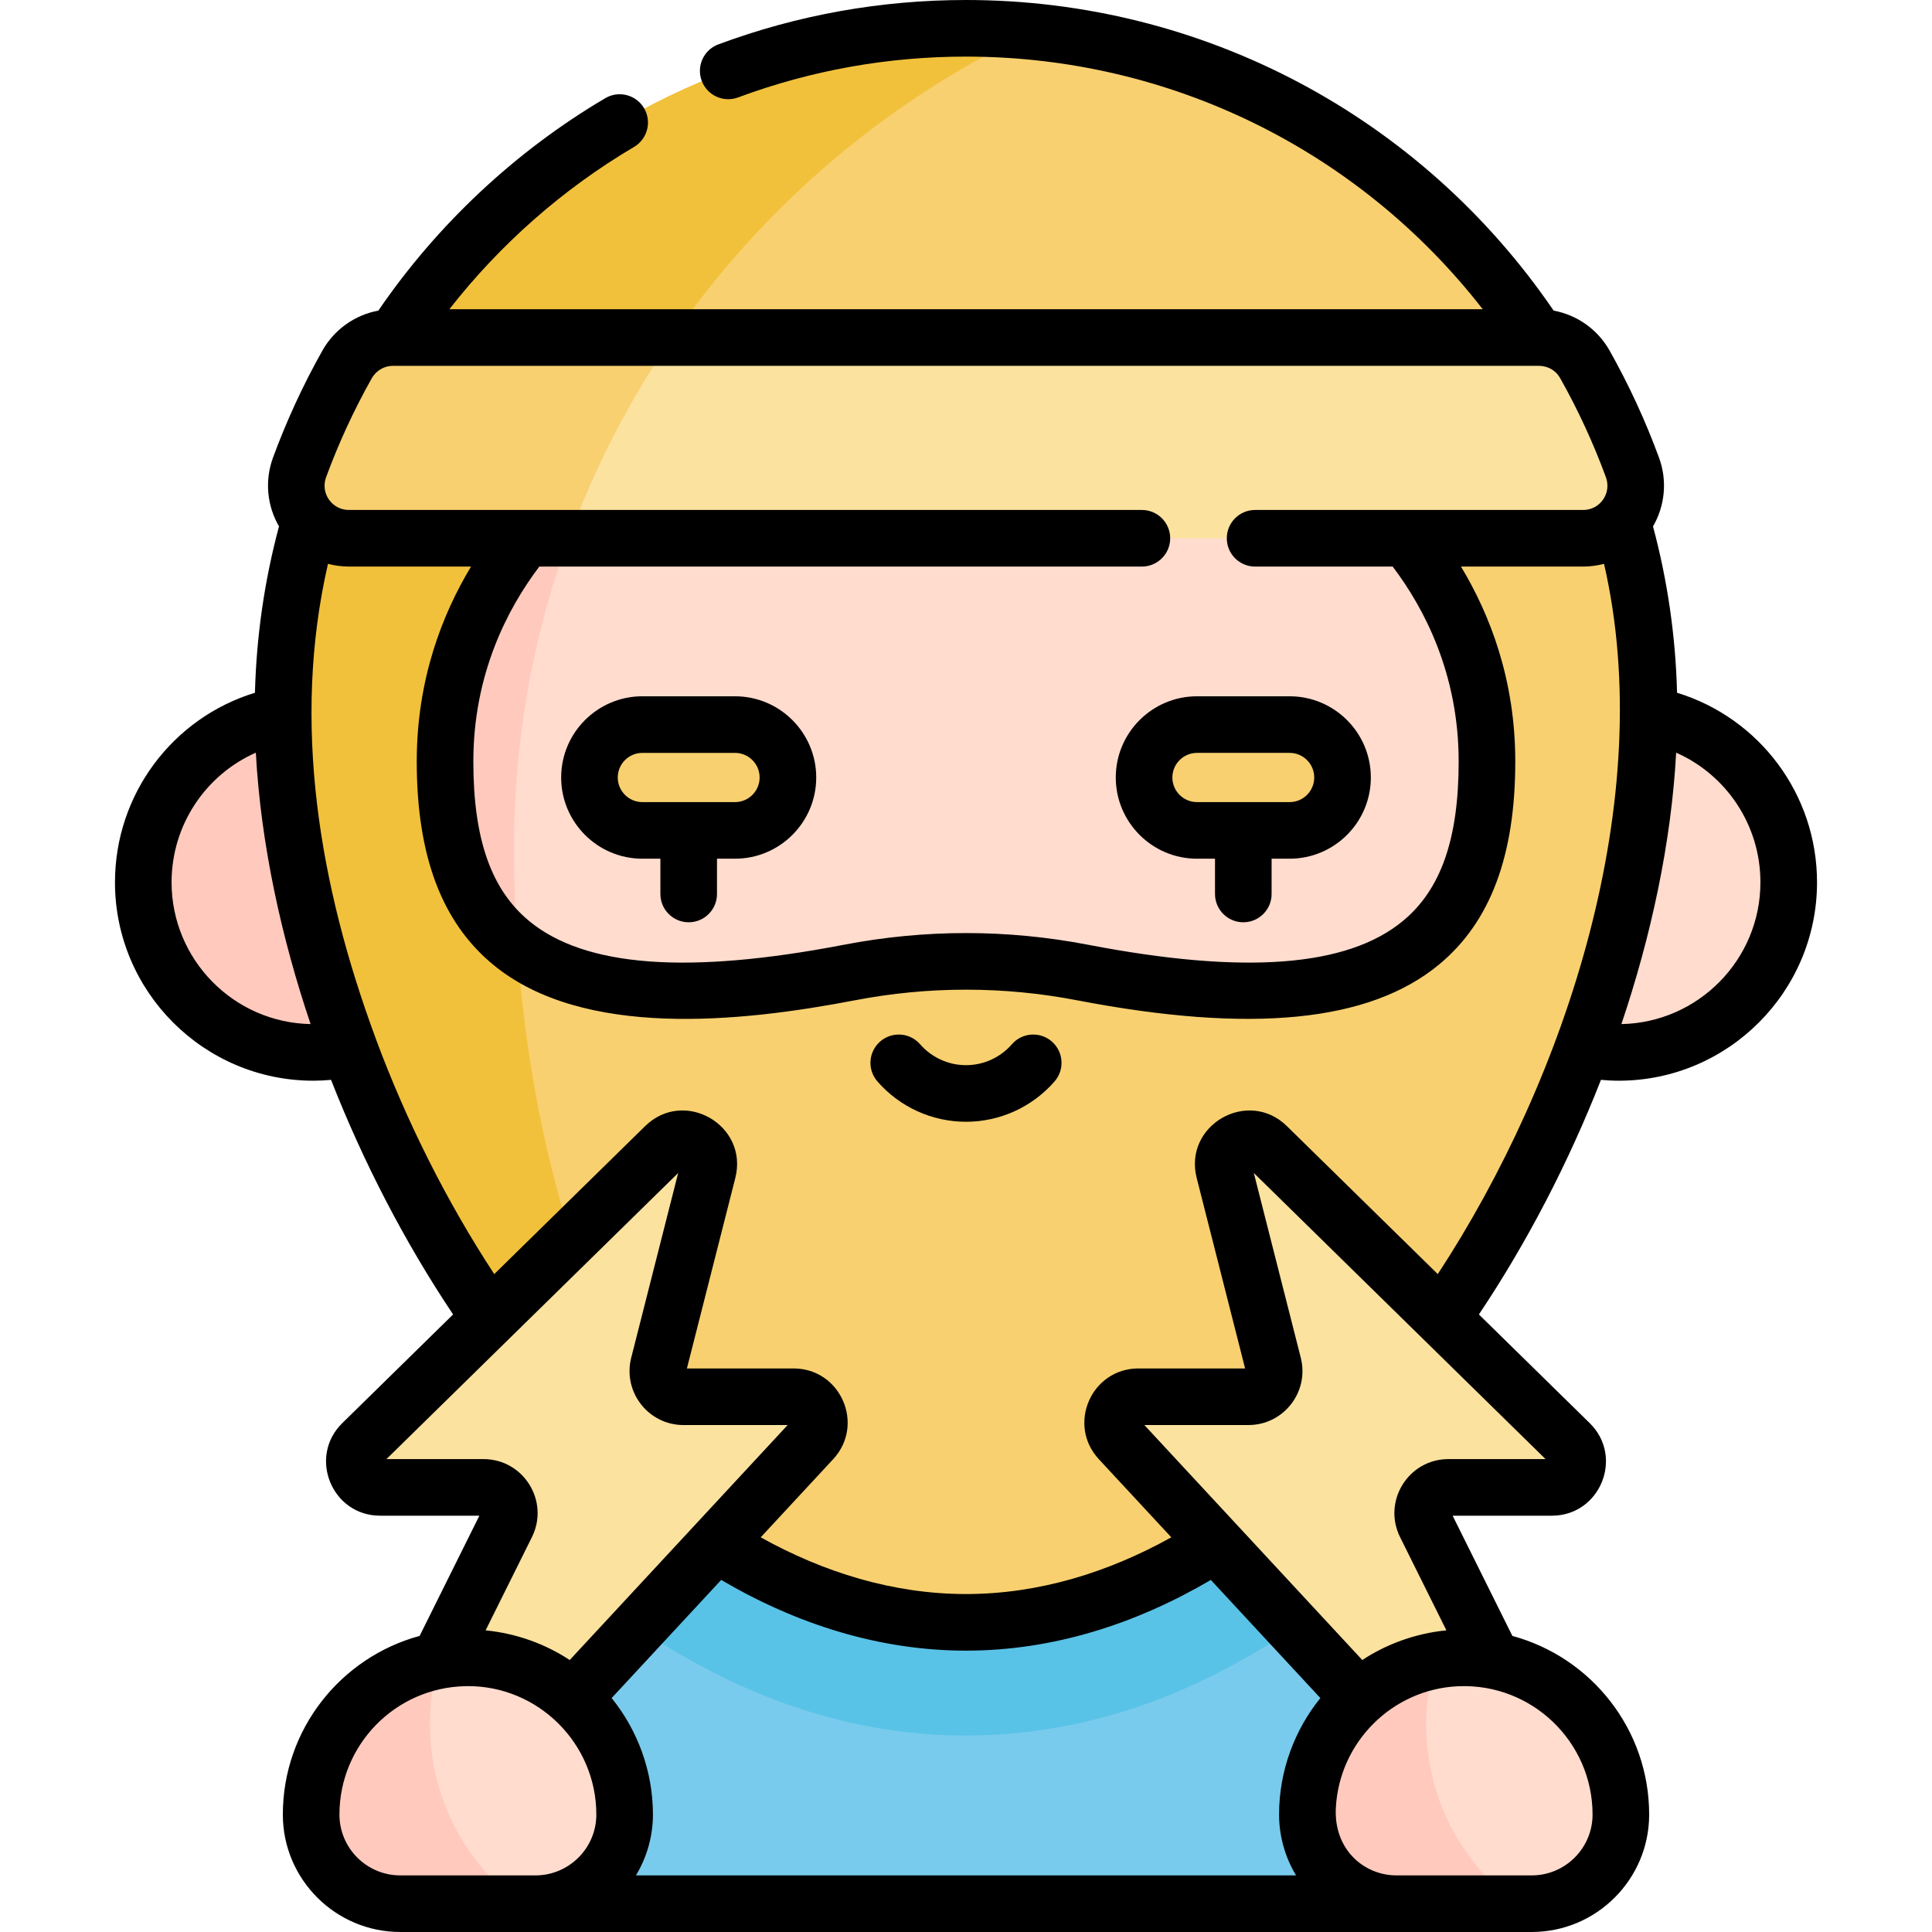 <svg id="Capa_1" enable-background="new 0 0 512 512" height="512" viewBox="0 0 512 512" width="512" xmlns="http://www.w3.org/2000/svg"><g><g><path d="m370.088 504.5h-228.177l-17.916-32.582 47.476-89.155h182.943l33.591 89.155z" fill="#78cbec"/><circle cx="83.046" cy="233.823" fill="#ffcabd" r="45.077"/><circle cx="428.954" cy="233.823" fill="#ffdcce" r="45.077"/><path d="m354.414 382.762h-182.943l-19.125 35.915c5.306 4.437 10.722 8.567 16.25 12.351 28.024 19.183 57.431 28.91 87.403 28.91s59.379-9.727 87.403-28.91c7.718-5.283 15.223-11.218 22.502-17.767z" fill="#59c2e7"/><path d="m437.01 188.51c0 99.969-81.041 241.428-181.01 241.428s-181.01-141.459-181.01-241.428 81.041-181.01 181.01-181.01 181.01 81.041 181.01 181.01z" fill="#f8d070"/><path d="m160.576 385.702 11.954-8.401c-24.15-42.884-36.317-96.356-36.317-152.561 0-95.695 56.271-178.234 137.522-216.374-5.835-.568-11.75-.866-17.735-.866-99.969 0-181.01 81.041-181.01 181.01 0 64.945 34.208 147.391 85.586 197.192z" fill="#f2c13b"/><path d="m353.264 124.637h-194.528s-40.797 25.443-40.797 77.162c0 46.442 23.45 72.033 107.143 55.934 20.427-3.929 41.409-3.929 61.836 0 83.693 16.099 107.143-9.491 107.143-55.934 0-51.719-40.797-77.162-40.797-77.162z" fill="#ffdcce"/><path d="m419.563 142.648h-327.127c-9.692 0-16.4-9.652-13.062-18.751 3.48-9.484 7.705-18.614 12.604-27.316 2.475-4.396 7.115-7.131 12.16-7.131h303.722c5.045 0 9.685 2.735 12.16 7.131 4.9 8.702 9.125 17.832 12.604 27.316 3.339 9.099-3.369 18.751-13.061 18.751z" fill="#fbe29f"/><path d="m194.786 192.022h-24.55c-7.744 0-14.022 6.278-14.022 14.022s6.278 14.022 14.022 14.022h24.55c7.744 0 14.022-6.278 14.022-14.022s-6.278-14.022-14.022-14.022z" fill="#f8d070"/><path d="m317.214 192.022h24.55c7.744 0 14.022 6.278 14.022 14.022s-6.278 14.022-14.022 14.022h-24.55c-7.744 0-14.022-6.278-14.022-14.022s6.278-14.022 14.022-14.022z" fill="#f8d070"/><path d="m210.295 370.154h-29.139c-4.446 0-7.702-4.187-6.607-8.496l13.044-51.321c1.698-6.681-6.459-11.372-11.38-6.546l-80.248 78.702c-4.359 4.275-1.332 11.684 4.773 11.684h27.402c5.06 0 8.356 5.319 6.104 9.85l-24.768 49.839c-2.252 4.531 1.044 9.85 6.104 9.85h20.584c1.897 0 3.708-.79 4.998-2.181l74.13-79.929c4.047-4.363.953-11.452-4.997-11.452z" fill="#fbe29f"/><path d="m301.704 370.154h29.139c4.446 0 7.702-4.187 6.607-8.496l-13.044-51.321c-1.698-6.681 6.459-11.372 11.38-6.546l80.248 78.702c4.359 4.275 1.332 11.684-4.773 11.684h-27.402c-5.06 0-8.356 5.319-6.104 9.85l24.768 49.839c2.252 4.531-1.044 9.85-6.104 9.85h-20.584c-1.897 0-3.708-.79-4.998-2.181l-74.13-79.929c-4.047-4.363-.953-11.452 4.997-11.452z" fill="#fbe29f"/><path d="m123.995 439.335c-22.942 0-41.54 18.598-41.54 41.54 0 13.047 10.577 23.624 23.624 23.624h35.832c13.047 0 23.624-10.577 23.624-23.624 0-22.941-18.598-41.54-41.54-41.54z" fill="#ffdcce"/><path d="m388.004 439.335c22.942 0 41.54 18.598 41.54 41.54 0 13.047-10.577 23.624-23.624 23.624h-35.832c-13.047 0-23.624-10.577-23.624-23.624 0-22.941 18.598-41.54 41.54-41.54z" fill="#ffdcce"/><path d="m136.214 224.74c0-35.527 7.766-69.236 21.674-99.541-5.828 3.979-39.949 29.297-39.949 76.601 0 21.743 5.141 38.915 19.197 49.379-.608-8.726-.922-17.547-.922-26.439z" fill="#ffcabd"/><path d="m178.203 89.45h-74.064c-5.045 0-9.685 2.735-12.16 7.131-4.9 8.702-9.125 17.832-12.604 27.316-3.338 9.099 3.37 18.751 13.062 18.751h58.255c6.944-18.979 16.238-36.822 27.511-53.198z" fill="#f8d070"/><g fill="#ffcabd"><path d="m113.939 456.928c0-5.868.864-11.532 2.449-16.886-19.307 3.575-33.933 20.49-33.933 40.833 0 13.047 10.577 23.624 23.624 23.624h31.676c-14.459-10.837-23.816-28.111-23.816-47.571z"/><path d="m377.948 456.928c0-5.868.864-11.532 2.449-16.886-19.307 3.575-33.933 20.49-33.933 40.833 0 13.047 10.577 23.624 23.624 23.624h31.676c-14.459-10.837-23.816-28.111-23.816-47.571z"/></g></g><g><path d="m194.786 184.522h-24.55c-11.867 0-21.522 9.655-21.522 21.522s9.655 21.522 21.522 21.522h4.775v9.348c0 4.142 3.358 7.5 7.5 7.5s7.5-3.358 7.5-7.5v-9.348h4.775c11.867 0 21.522-9.655 21.522-21.522s-9.655-21.522-21.522-21.522zm0 28.045h-24.55c-3.596 0-6.522-2.926-6.522-6.522s2.926-6.522 6.522-6.522h24.55c3.596 0 6.522 2.926 6.522 6.522s-2.926 6.522-6.522 6.522z"/><path d="m295.692 206.044c0 11.867 9.655 21.522 21.522 21.522h4.775v9.348c0 4.142 3.358 7.5 7.5 7.5s7.5-3.358 7.5-7.5v-9.348h4.775c11.867 0 21.522-9.655 21.522-21.522s-9.655-21.522-21.522-21.522h-24.55c-11.867 0-21.522 9.655-21.522 21.522zm21.522-6.522h24.55c3.596 0 6.522 2.926 6.522 6.522 0 3.597-2.926 6.522-6.522 6.522h-24.55c-3.596 0-6.522-2.926-6.522-6.522s2.926-6.522 6.522-6.522z"/><path d="m278.746 276.01c-3.123-2.721-7.86-2.397-10.582.726-3.071 3.524-7.504 5.545-12.164 5.545s-9.093-2.021-12.164-5.545c-2.722-3.122-7.46-3.447-10.582-.726-3.123 2.721-3.448 7.459-.727 10.582 5.921 6.793 14.476 10.689 23.472 10.689s17.551-3.896 23.472-10.689c2.722-3.123 2.397-7.861-.725-10.582z"/><path d="m83.045 286.401c1.561 0 3.125-.086 4.686-.227 8.504 21.694 19.437 42.877 32.344 62.168l-29.361 28.796c-9.14 8.963-2.782 24.538 10.024 24.538h26.299l-15.834 31.862c-20.856 5.642-36.249 24.721-36.249 47.337 0 17.162 13.962 31.124 31.124 31.124h299.842c17.162 0 31.124-13.962 31.124-31.124 0-22.616-15.393-41.695-36.249-47.337l-15.834-31.862h26.3c12.801 0 19.168-15.571 10.024-24.538l-29.362-28.796c12.906-19.291 23.84-40.474 32.344-62.168 1.562.14 3.126.227 4.686.227 28.991 0 52.577-23.586 52.577-52.577 0-23.337-15.269-43.55-37.092-50.237-.386-14.94-2.522-29.733-6.377-44.087 3.195-5.492 3.814-12.162 1.604-18.186-3.583-9.767-7.994-19.325-13.11-28.412-3.158-5.609-8.635-9.445-14.826-10.588-35.231-51.604-93.161-82.314-155.729-82.314-22.55 0-44.631 3.956-65.629 11.758-3.883 1.442-5.861 5.76-4.418 9.643 1.442 3.883 5.76 5.861 9.643 4.418 19.321-7.179 39.643-10.819 60.404-10.819 53.936 0 104.14 24.782 136.938 66.95h-273.857c13.441-17.215 30.152-31.931 48.946-43.013 3.568-2.104 4.755-6.702 2.651-10.27-2.104-3.567-6.701-4.755-10.27-2.651-23.815 14.043-44.535 33.465-60.144 56.298-6.189 1.145-11.664 4.979-14.82 10.587-5.117 9.088-9.527 18.647-13.11 28.413-2.21 6.023-1.59 12.694 1.604 18.185-3.855 14.354-5.991 29.147-6.377 44.087-21.823 6.687-37.092 26.899-37.092 50.237-.001 28.992 23.585 52.578 52.576 52.578zm19.366 100.275 77.312-75.823-12.443 48.958c-2.298 9.045 4.53 17.843 13.876 17.843h27.574c-11.521 12.422-44.636 48.128-57.752 62.27-6.391-4.217-14.021-7.043-22.289-7.865l12.272-24.694c4.734-9.527-2.204-20.688-12.821-20.688h-25.729zm153.589 50.762c23.123 0 45.098-7.118 64.878-18.741 10.139 10.933 19.069 20.562 29.033 31.305-6.718 8.3-10.946 19.144-10.946 30.874 0 5.479 1.488 11.154 4.511 16.125h-174.951c3.031-4.981 4.511-10.686 4.511-16.125 0-.044-.003-.087-.003-.131-.031-11.454-4.101-22.291-10.943-30.743 1.258-1.356 27.775-29.948 29.033-31.305 20.07 11.794 42.057 18.741 64.877 18.741zm-166.045 43.437c0-18.41 14.749-33.66 33.435-34.025.129-.002.258-.009.387-.01 18.83-.139 34.257 15.185 34.257 34.035 0 8.917-7.277 16.124-16.124 16.124h-35.832c-8.89.001-16.123-7.232-16.123-16.124zm332.09 0c0 8.891-7.233 16.124-16.124 16.124h-35.832c-8.59 0-16.665-6.836-16.077-17.915.001-.03.005-.06.007-.09.969-17.397 14.988-31.285 32.3-32.116.086-.004.173-.003.259-.007 19.328-.79 35.467 14.686 35.467 34.004zm-38.186-94.199c-10.639 0-17.545 11.181-12.821 20.688l12.272 24.694c-8.275.817-15.963 3.691-22.289 7.865-13.12-14.147-46.223-49.839-57.752-62.27h27.573c9.334 0 16.178-8.785 13.876-17.844l-12.443-48.957c10.851 10.642 66.743 65.457 77.313 75.823h-25.729zm-42.821-88.24c-10.314-10.114-27.465-.276-23.9 13.748l12.827 50.47h-28.26c-12.509 0-18.99 14.895-10.497 24.052l19.198 20.7c-16.704 9.299-35.134 15.032-54.406 15.032-19.269 0-37.705-5.736-54.406-15.032l19.198-20.7c8.505-9.171 1.99-24.052-10.497-24.052h-28.261l12.828-50.47c3.557-13.996-13.568-23.882-23.9-13.748l-39.984 39.214c-12.684-19.354-23.288-40.585-31.321-62.187-.021-.062-.035-.125-.058-.187-15.005-40.459-22.36-83.815-12.681-125.853 1.564.419 3.554.725 5.52.725h32.393c-7.702 12.75-14.39 30.038-14.39 51.651 0 24.983 6.619 42.595 20.235 53.841 23.769 19.633 65.466 15.297 95.825 9.458 19.576-3.766 39.427-3.766 59.002 0 46.052 8.859 77.396 5.765 95.826-9.458 13.616-11.246 20.234-28.857 20.234-53.841 0-21.613-6.688-38.901-14.39-51.651h32.393c1.666 0 3.717-.24 5.519-.725 14.34 62.284-9.961 136.192-44.061 188.226zm125.493-64.612c0 20.475-16.46 37.178-36.843 37.57 7.829-23.188 13.217-47.974 14.512-71.927 13.334 5.894 22.331 19.206 22.331 34.357zm-380.115-107.343c3.306-9.011 7.376-17.833 12.099-26.22 1.149-2.042 3.305-3.311 5.625-3.311h303.369c.1.026 3.921-.342 5.978 3.311 4.721 8.386 8.792 17.208 12.099 26.219 1.538 4.193-1.521 8.668-6.021 8.668-17.214 0-69.304 0-86.951 0-4.142 0-7.5 3.358-7.5 7.5s3.358 7.5 7.5 7.5h36.464c8.43 11.137 17.484 28.493 17.484 51.651 0 20.51-4.699 33.943-14.787 42.276-14.765 12.194-42.058 14.253-83.439 6.292-21.455-4.127-43.213-4.127-64.669 0-41.38 7.961-68.674 5.903-83.439-6.292-10.088-8.333-14.787-21.766-14.787-42.276 0-23.158 9.054-40.514 17.484-51.651h159.689c4.142 0 7.5-3.358 7.5-7.5s-3.358-7.5-7.5-7.5c-6.123 0-204.828 0-210.176 0-4.419 0-7.583-4.412-6.022-8.667zm-18.616 72.986c1.319 24.388 6.853 49.244 14.512 71.927-20.383-.393-36.843-17.096-36.843-37.57-.001-15.151 8.996-28.463 22.331-34.357z"/></g></g></svg>